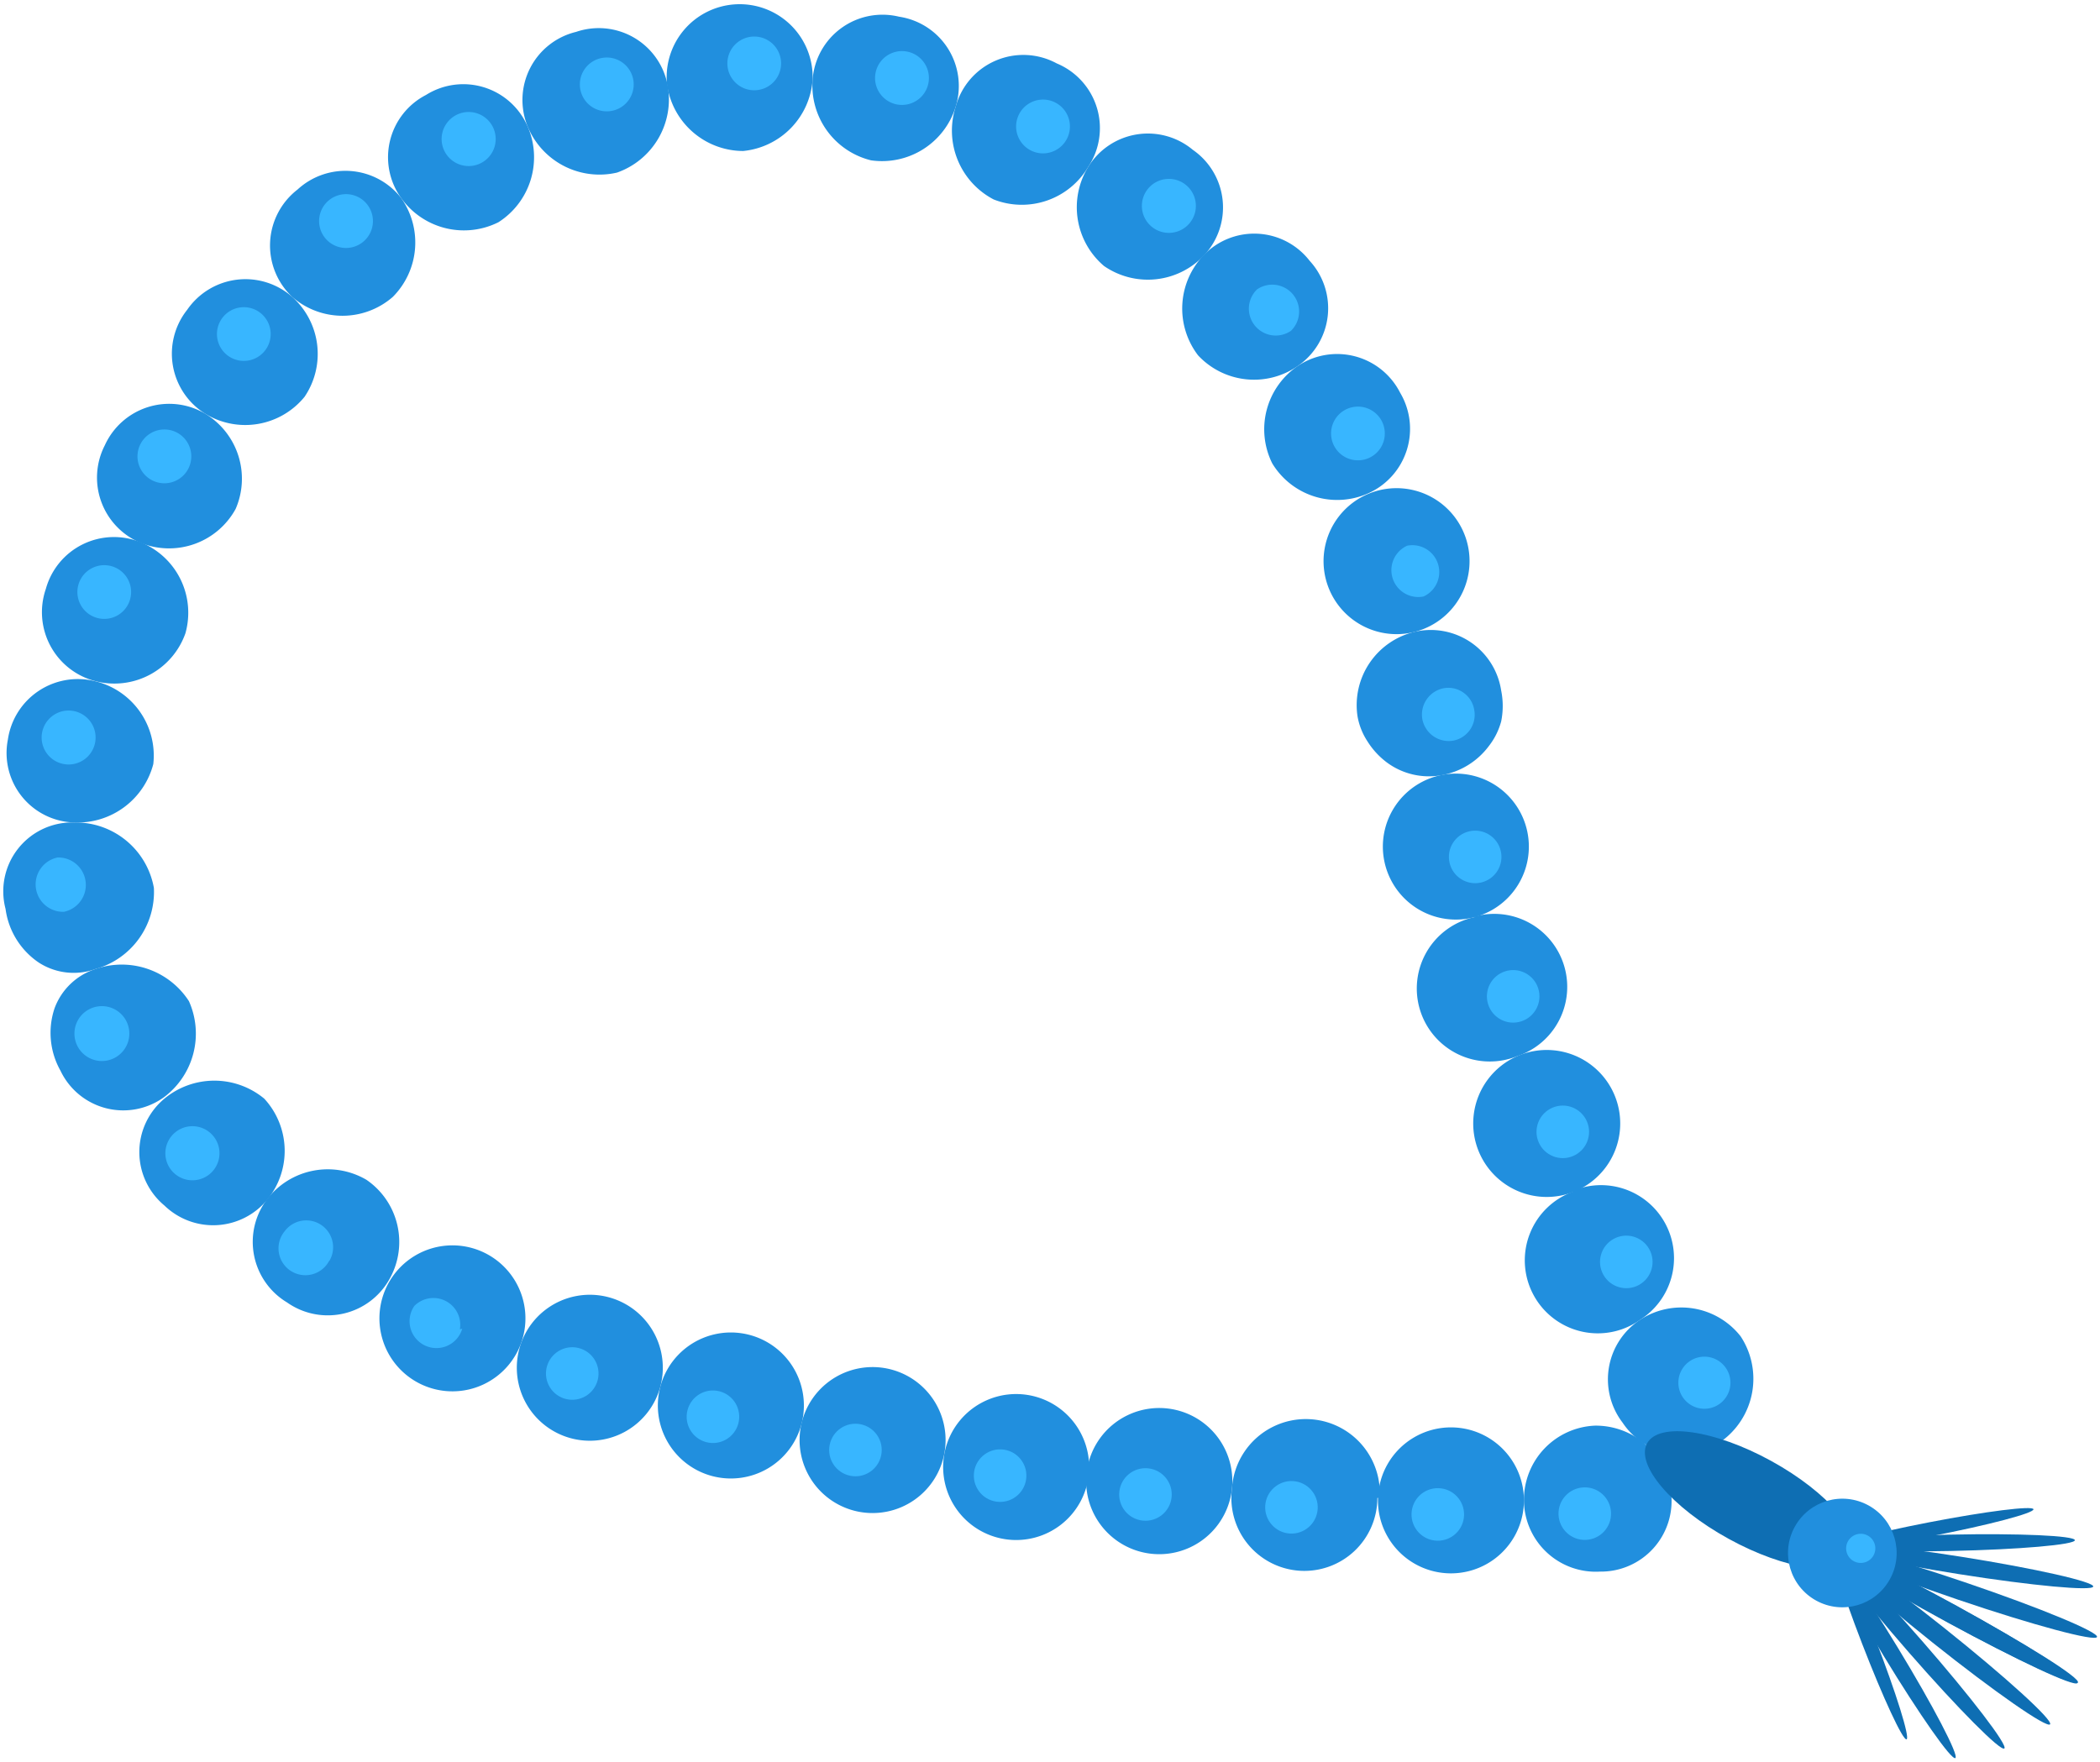 <svg xmlns="http://www.w3.org/2000/svg" viewBox="-0.095 -0.086 35.959 30.182"><title>Depositphotos_69392355_07</title><g data-name="Layer 2"><g data-name="Layer 1"><path d="M28 22.51a1.22 1.22 0 0 0-.31 1.77 1.2 1.2 0 0 0 1.8.23 1.32 1.32 0 0 0 .22-1.71 1.29 1.29 0 0 0-1.71-.29z" fill="#218fde"/><path d="M28.82 23.24a.44.44 0 1 0 .54.71.44.44 0 1 0-.54-.71z" fill="#38b6ff"/><path d="M26.85 20.32A1.25 1.25 0 1 0 28 22.51a1.25 1.25 0 0 0-1.19-2.19z" fill="#218fde"/><ellipse cx="27.75" cy="21.53" rx=".45" ry=".45" transform="rotate(-29.15 27.744 21.523)" fill="#38b6ff"/><path d="M25.89 18a1.25 1.25 0 1 0 1 2.31 1.25 1.25 0 0 0-1-2.31z" fill="#218fde"/><ellipse cx="26.67" cy="19.3" rx=".45" ry=".45" transform="rotate(-23.19 26.664 19.311)" fill="#38b6ff"/><path d="M25.16 15.62a1.25 1.25 0 1 0 .73 2.38 1.25 1.25 0 0 0-.73-2.39z" fill="#218fde"/><ellipse cx="25.82" cy="16.98" rx=".45" ry=".45" transform="rotate(-17.6 25.811 16.993)" fill="#38b6ff"/><path d="M24.63 13.18a1.25 1.25 0 1 0 .53 2.44 1.25 1.25 0 0 0-.53-2.44z" fill="#218fde"/><ellipse cx="25.17" cy="14.59" rx=".45" ry=".45" transform="rotate(-12.72 25.167 14.613)" fill="#38b6ff"/><path d="M24.15 10.73a1.29 1.29 0 0 0-1 1.45 1.14 1.14 0 0 0 .17.43 1.34 1.34 0 0 0 .33.36 1.21 1.21 0 0 0 .94.22 1.29 1.29 0 0 0 .81-.5 1.19 1.19 0 0 0 .21-.42 1.33 1.33 0 0 0 0-.53 1.22 1.22 0 0 0-1.46-1.01z" fill="#218fde"/><path d="M24.63 11.7a.46.46 0 0 0-.37.53.46.46 0 0 0 .52.37.45.45 0 0 0 .37-.52.45.45 0 0 0-.52-.38z" fill="#38b6ff"/><path d="M23.34 8.37a1.25 1.25 0 0 0 .81 2.36 1.25 1.25 0 1 0-.81-2.36z" fill="#218fde"/><path d="M24 9.26a.46.46 0 0 0 .28.87.46.46 0 0 0-.28-.87z" fill="#38b6ff"/><path d="M22.13 6.18a1.31 1.31 0 0 0-.44 1.67 1.3 1.3 0 0 0 1.65.51 1.21 1.21 0 0 0 .54-1.72 1.21 1.21 0 0 0-1.75-.46z" fill="#218fde"/><path d="M22.91 6.95a.46.46 0 0 0 .43.81.46.46 0 1 0-.43-.81z" fill="#38b6ff"/><path d="M20.52 4.28a1.32 1.32 0 0 0-.1 1.72 1.31 1.31 0 0 0 1.71.18 1.2 1.2 0 0 0 .2-1.8 1.2 1.2 0 0 0-1.81-.1z" fill="#218fde"/><path d="M21.43 4.87a.46.46 0 0 0 .58.71.46.46 0 0 0-.58-.71z" fill="#38b6ff"/><path d="M18.54 2.77a1.32 1.32 0 0 0 .27 1.7 1.32 1.32 0 0 0 1.71-.18 1.2 1.2 0 0 0-.19-1.81 1.2 1.2 0 0 0-1.79.29z" fill="#218fde"/><path d="M19.56 3.15a.46.46 0 0 0 .72.58.46.46 0 1 0-.72-.58z" fill="#38b6ff"/><path d="M16.27 1.74a1.33 1.33 0 0 0 .65 1.59 1.32 1.32 0 0 0 1.62-.56A1.2 1.2 0 0 0 18 1a1.2 1.2 0 0 0-1.73.74z" fill="#218fde"/><path d="M17.35 1.88a.46.46 0 0 0 .83.4.46.46 0 0 0-.83-.4z" fill="#38b6ff"/><path d="M13.82 1.27a1.32 1.32 0 0 0 1 1.39 1.32 1.32 0 0 0 1.45-.92A1.2 1.2 0 0 0 15.3.2a1.2 1.2 0 0 0-1.48 1.07z" fill="#218fde"/><path d="M14.9 1.15a.46.46 0 0 0 .9.2.46.46 0 1 0-.9-.2z" fill="#38b6ff"/><path d="M11.33 1.38a1.32 1.32 0 0 0 1.3 1.12 1.32 1.32 0 0 0 1.19-1.23 1.25 1.25 0 1 0-2.49.12z" fill="#218fde"/><path d="M12.36 1a.46.46 0 0 0 .92 0 .46.46 0 0 0-.92 0z" fill="#38b6ff"/><path d="M8.94 2.08a1.33 1.33 0 0 0 1.53.79 1.33 1.33 0 0 0 .87-1.48A1.2 1.2 0 0 0 9.77.46a1.2 1.2 0 0 0-.83 1.62z" fill="#218fde"/><path d="M9.85 1.48a.46.46 0 0 0 .89-.24.46.46 0 1 0-.89.24z" fill="#38b6ff"/><path d="M6.77 3.3a1.32 1.32 0 0 0 1.67.42 1.32 1.32 0 0 0 .5-1.64 1.2 1.2 0 0 0-1.74-.54 1.2 1.2 0 0 0-.43 1.76z" fill="#218fde"/><path d="M7.52 2.51a.46.46 0 0 0 .82-.43.46.46 0 0 0-.82.43z" fill="#38b6ff"/><path d="M4.91 5a1.31 1.31 0 0 0 1.72 0 1.32 1.32 0 0 0 .14-1.7A1.21 1.21 0 0 0 5 3.16 1.21 1.21 0 0 0 4.91 5z" fill="#218fde"/><path d="M5.48 4a.46.46 0 0 0 .7-.6.46.46 0 1 0-.7.6z" fill="#38b6ff"/><path d="M3.42 7a1.31 1.31 0 0 0 1.7-.29A1.31 1.31 0 0 0 4.91 5a1.21 1.21 0 0 0-1.8.22A1.21 1.21 0 0 0 3.42 7z" fill="#218fde"/><path d="M3.8 6a.46.46 0 0 0 .56-.73.46.46 0 1 0-.56.73z" fill="#38b6ff"/><path d="M2.31 9.21a1.3 1.3 0 0 0 1.63-.58A1.3 1.3 0 0 0 3.42 7a1.21 1.21 0 0 0-1.72.54 1.21 1.21 0 0 0 .61 1.67z" fill="#218fde"/><path d="M2.51 8.14a.46.46 0 0 0 .42-.82.46.46 0 1 0-.42.82z" fill="#38b6ff"/><path d="M1.54 11.58a1.29 1.29 0 0 0 1.54-.82 1.3 1.3 0 0 0-.77-1.56 1.21 1.21 0 0 0-1.62.8 1.22 1.22 0 0 0 .85 1.58z" fill="#218fde"/><path d="M1.58 10.5a.46.46 0 0 0 .29-.87.46.46 0 1 0-.29.87z" fill="#38b6ff"/><path d="M1.18 14a1.34 1.34 0 0 0 1.35-1 1.31 1.31 0 0 0-1-1.42 1.21 1.21 0 0 0-1.49 1A1.19 1.19 0 0 0 1.18 14z" fill="#218fde"/><path d="M1 13a.46.46 0 0 0 .16-.91A.46.46 0 1 0 1 13z" fill="#38b6ff"/><path d="M1.54 16.51a1.37 1.37 0 0 0 1-1.39A1.36 1.36 0 0 0 1.18 14 1.18 1.18 0 0 0 0 15.48a1.32 1.32 0 0 0 .57.92 1.1 1.1 0 0 0 .97.11z" fill="#218fde"/><path d="M1 15.53a.47.47 0 0 0-.11-.93.47.47 0 0 0 .11.93z" fill="#38b6ff"/><path d="M2.72 18.7a1.36 1.36 0 0 0 .42-1.64 1.37 1.37 0 0 0-1.6-.55 1.11 1.11 0 0 0-.7.67 1.32 1.32 0 0 0 .1 1.07 1.19 1.19 0 0 0 1.78.45z" fill="#218fde"/><path d="M1.92 18a.47.47 0 0 0-.42-.83.47.47 0 1 0 .42.83z" fill="#38b6ff"/><path d="M4.49 20.45a1.32 1.32 0 0 0-.06-1.72 1.34 1.34 0 0 0-1.71 0 1.19 1.19 0 0 0 0 1.83 1.2 1.2 0 0 0 1.77-.11z" fill="#218fde"/><path d="M3.52 20a.46.46 0 0 0-.64-.67.46.46 0 0 0 .64.67z" fill="#38b6ff"/><path d="M6.58 21.81a1.29 1.29 0 0 0-.4-1.69 1.31 1.31 0 0 0-1.7.33 1.21 1.21 0 0 0 .34 1.77 1.21 1.21 0 0 0 1.76-.41z" fill="#218fde"/><path d="M5.55 21.5a.46.46 0 0 0-.77-.5.46.46 0 1 0 .76.51z" fill="#38b6ff"/><path d="M8.85 22.85a1.25 1.25 0 0 0-2.27-1 1.25 1.25 0 1 0 2.27 1z" fill="#218fde"/><path d="M7.78 22.68a.46.46 0 0 0-.78-.4.46.46 0 1 0 .82.39z" fill="#38b6ff"/><path d="M11.21 23.67a1.25 1.25 0 0 0-2.36-.81 1.25 1.25 0 1 0 2.36.81z" fill="#218fde"/><circle cx="9.71" cy="23.44" r=".45" transform="rotate(-70.6 9.705 23.443)" fill="#38b6ff"/><path d="M13.63 24.3a1.25 1.25 0 0 0-2.42-.63 1.25 1.25 0 1 0 2.42.63z" fill="#218fde"/><circle cx="12.11" cy="24.18" r=".45" transform="rotate(-75.07 12.11 24.177)" fill="#38b6ff"/><path d="M16.08 24.78a1.25 1.25 0 0 0-2.45-.49 1.25 1.25 0 1 0 2.45.49z" fill="#218fde"/><circle cx="14.56" cy="24.75" r=".45" transform="rotate(-78.52 14.555 24.753)" fill="#38b6ff"/><path d="M18.55 25.15a1.25 1.25 0 0 0-2.47-.36 1.25 1.25 0 1 0 2.47.36z" fill="#218fde"/><circle cx="17.03" cy="25.19" r=".45" transform="rotate(-81.28 17.028 25.188)" fill="#38b6ff"/><path d="M21 25.41a1.25 1.25 0 0 0-2.49-.26 1.25 1.25 0 1 0 2.49.26z" fill="#218fde"/><circle cx="19.52" cy="25.51" r=".45" transform="rotate(-83.8 19.519 25.51)" fill="#38b6ff"/><path d="M23.53 25.56a1.25 1.25 0 0 0-2.53-.15 1.25 1.25 0 1 0 2.49.16z" fill="#218fde"/><circle cx="22.02" cy="25.73" r=".45" transform="rotate(-86.21 22.019 25.73)" fill="#38b6ff"/><path d="M26 25.61a1.25 1.25 0 0 0-2.5 0 1.25 1.25 0 1 0 2.5 0z" fill="#218fde"/><circle cx="24.52" cy="25.84" r=".45" transform="rotate(-88.64 24.528 25.843)" fill="#38b6ff"/><path d="M28.52 25.48a1.3 1.3 0 0 0-1.3-1.15A1.27 1.27 0 0 0 26 25.61a1.23 1.23 0 0 0 1.3 1.22 1.21 1.21 0 0 0 1.22-1.35z" fill="#218fde"/><circle cx="27.04" cy="25.84" r=".45" transform="rotate(-2.13 26.964 25.793)" fill="#38b6ff"/><ellipse cx="29.87" cy="25.61" rx=".76" ry="2.01" transform="rotate(-61.17 29.863 25.606)" fill="#0e6eb3"/><ellipse cx="33.33" cy="27.56" rx=".16" ry="2.45" transform="rotate(-61.15 33.327 27.556)" fill="#0e6eb3"/><ellipse cx="33.09" cy="27.91" rx=".16" ry="2.45" transform="rotate(-51.42 33.1 27.91)" fill="#0e6eb3"/><ellipse cx="32.7" cy="28.12" rx=".15" ry="2.31" transform="rotate(-41.12 32.702 28.11)" fill="#0e6eb3"/><ellipse cx="32.28" cy="28.2" rx=".14" ry="2.13" transform="rotate(-31.29 32.286 28.2)" fill="#0e6eb3"/><ellipse cx="31.9" cy="28.02" rx=".12" ry="1.8" transform="rotate(-21.12 31.911 28.013)" fill="#0e6eb3"/><ellipse cx="33.33" cy="27.56" rx=".16" ry="2.45" transform="rotate(-61.54 33.333 27.559)" fill="#0e6eb3"/><ellipse cx="33.5" cy="27.16" rx=".16" ry="2.45" transform="rotate(-71.26 33.498 27.166)" fill="#0e6eb3"/><ellipse cx="33.47" cy="26.73" rx=".15" ry="2.31" transform="rotate(-81 33.465 26.729)" fill="#0e6eb3"/><ellipse cx="33.31" cy="26.33" rx="2.13" ry=".14" transform="rotate(-1.2 33.624 26.615)" fill="#0e6eb3"/><ellipse cx="32.96" cy="26.1" rx="1.8" ry=".12" transform="rotate(-10.95 32.98 26.114)" fill="#0e6eb3"/><circle cx="31.45" cy="26.51" r=".93" transform="rotate(-61.2 31.452 26.509)" fill="#218fde"/><circle cx="31.76" cy="26.43" r=".25" transform="rotate(-61.14 31.765 26.425)" fill="#38b6ff"/></g></g></svg>